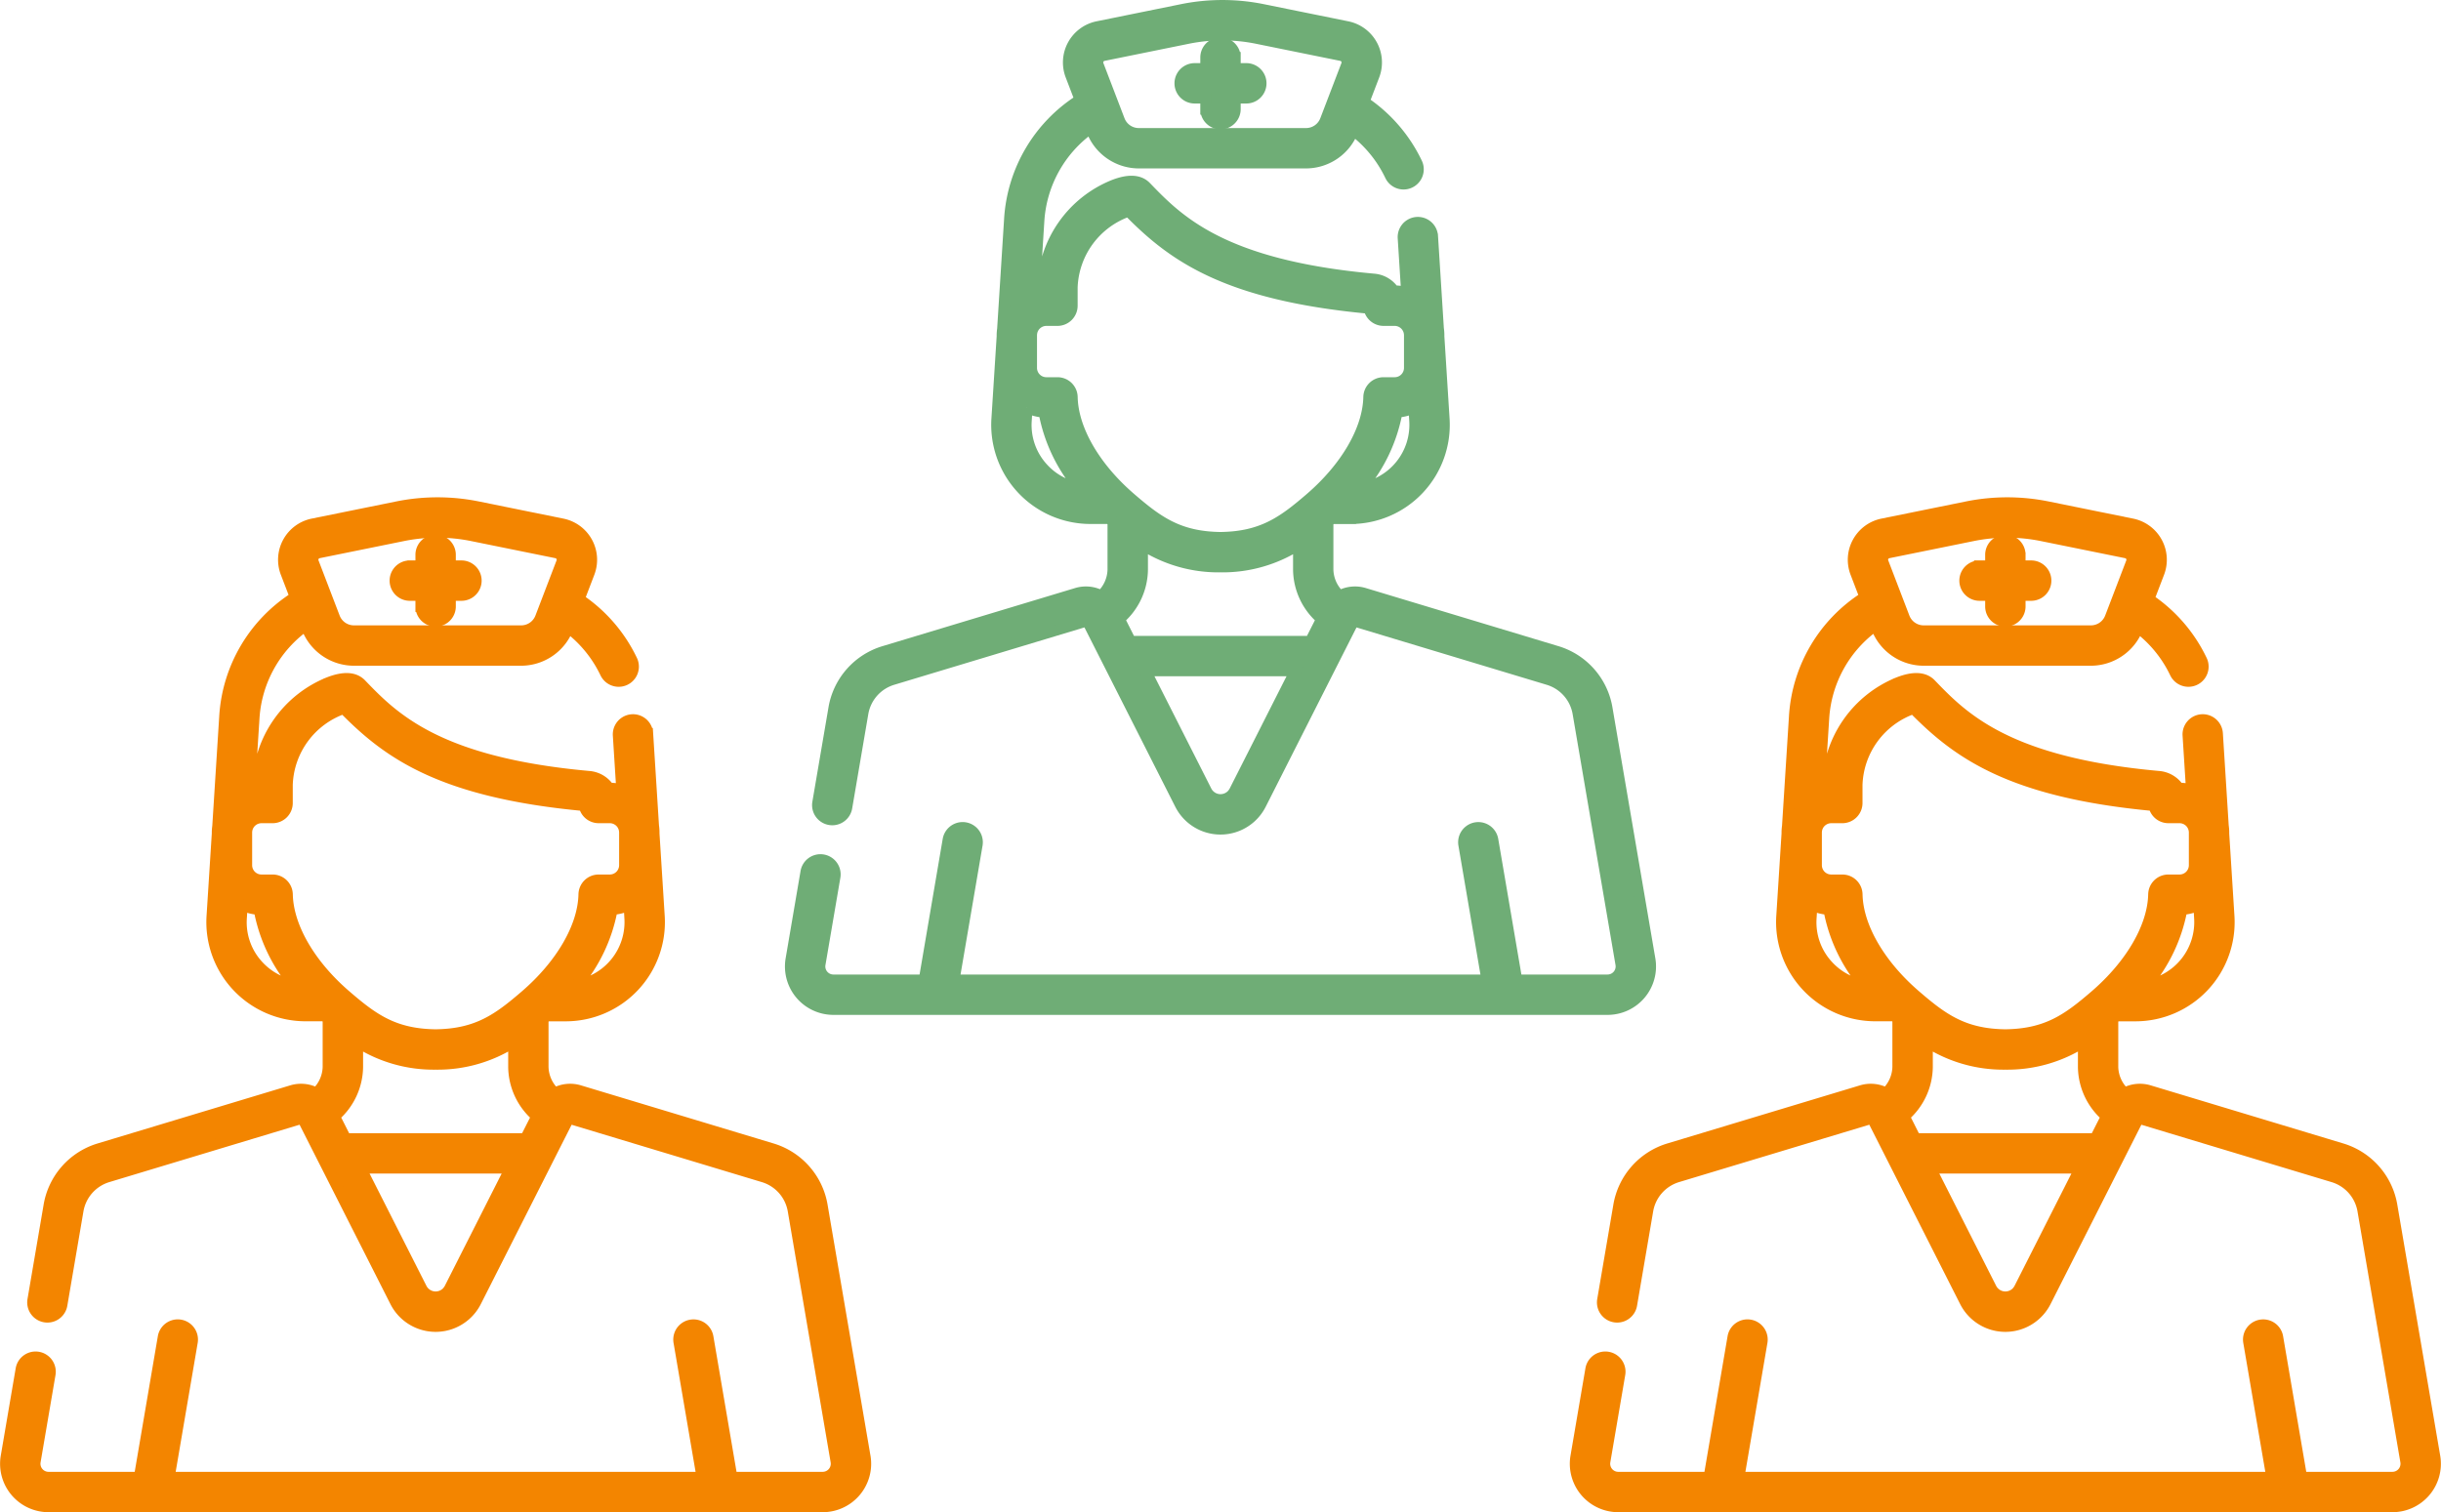 <svg xmlns="http://www.w3.org/2000/svg" width="220.816" height="136.836" viewBox="0 0 220.816 136.836"><defs><style>.a{fill:#f38500;stroke:#f38500;}.b{fill:#6fad76;stroke:#6fad76;}</style></defs><g transform="translate(-279.213 -6576.204)"><g transform="translate(242.985 6621.706)"><g transform="translate(71.973 3.375)"><path class="a" d="M241.355,21.362h-1.009v-1.01a1.326,1.326,0,0,0-2.653,0v1.01h-1.009a1.326,1.326,0,1,0,0,2.653h1.009v1.009a1.326,1.326,0,0,0,2.653,0V24.015h1.009a1.326,1.326,0,1,0,0-2.653Z" transform="translate(-235.357 -19.026)"/></g><g transform="translate(36.736 0)"><g transform="translate(0)"><path class="a" d="M114.479,86.3,110.6,63.6a6.5,6.5,0,0,0-4.557-5.16l-17.4-5.25a2.891,2.891,0,0,0-2.225.23,3.356,3.356,0,0,1-1.069-2.364V46.716l.135-.116.211-.185h1.7A8.475,8.475,0,0,0,95.859,37.4l-.472-7.462v-.112a4,4,0,0,0-.045-.6l-.529-8.357a1.326,1.326,0,1,0-2.647.167l.313,4.945a3.987,3.987,0,0,0-1.088-.152h-.074a2.4,2.4,0,0,0-1.8-1.068c-13.768-1.239-17.732-5.351-20.627-8.353-.6-.624-1.588-.672-2.933-.142a10.253,10.253,0,0,0-6.4,9.212c0,.007,0,.015,0,.022v.343a3.98,3.98,0,0,0-.767.139l.409-6.463a11.143,11.143,0,0,1,4.71-8.452l.1.262a4.553,4.553,0,0,0,4.228,2.909H83.378a4.553,4.553,0,0,0,4.228-2.909l.023-.061A11.183,11.183,0,0,1,91,15.391a1.326,1.326,0,0,0,2.393-1.145,13.824,13.824,0,0,0-4.781-5.531l.913-2.387A3.3,3.3,0,0,0,87.1,1.917L79.485.371a18.369,18.369,0,0,0-7.354,0L64.519,1.917A3.3,3.3,0,0,0,62.1,6.327l.843,2.2a13.776,13.776,0,0,0-6.385,10.825l-.629,9.929a3.988,3.988,0,0,0-.042.546v.112L55.412,37.4a8.475,8.475,0,0,0,8.458,9.011h1.7l.211.185.135.116v4.344a3.355,3.355,0,0,1-1.069,2.364,2.89,2.89,0,0,0-2.225-.23l-17.4,5.25a6.5,6.5,0,0,0-4.557,5.16l-1.456,8.525a1.326,1.326,0,1,0,2.615.447l1.456-8.525a3.865,3.865,0,0,1,2.709-3.067l17.4-5.25a.245.245,0,0,1,.289.124h0L71.989,72.27a4.083,4.083,0,0,0,7.292,0l8.308-16.414a.243.243,0,0,1,.289-.124l17.4,5.25a3.864,3.864,0,0,1,2.709,3.067l3.876,22.693a1.231,1.231,0,0,1-1.213,1.438h-8.217L100.267,75.49a1.326,1.326,0,0,0-2.615.447L99.743,88.18H51.527l2.091-12.244A1.326,1.326,0,0,0,51,75.49L48.836,88.181H40.619a1.231,1.231,0,0,1-1.213-1.438l1.349-7.9a1.326,1.326,0,0,0-2.615-.447l-1.349,7.9a3.883,3.883,0,0,0,3.828,4.537h70.032a3.883,3.883,0,0,0,3.828-4.536ZM64.611,4.838a.637.637,0,0,1,.437-.321L72.66,2.971a15.745,15.745,0,0,1,6.3,0L86.57,4.517h0a.645.645,0,0,1,.474.863l-1.916,5.006a1.885,1.885,0,0,1-1.75,1.2H68.239a1.885,1.885,0,0,1-1.75-1.2L64.573,5.38A.637.637,0,0,1,64.611,4.838Zm28.6,32.734A5.827,5.827,0,0,1,88.3,43.694,14.754,14.754,0,0,0,91.6,36.78a3.962,3.962,0,0,0,1.539-.4ZM59.625,41.925a5.766,5.766,0,0,1-1.566-4.353l.075-1.192a3.965,3.965,0,0,0,1.539.4,14.754,14.754,0,0,0,3.294,6.914A5.759,5.759,0,0,1,59.625,41.925ZM77.081,70.744l-.166.329a1.511,1.511,0,0,1-.079.133c-.009.014-.016.029-.025.042s-.036.045-.054.068a1.42,1.42,0,0,1-.211.222c-.016.013-.035.024-.052.037a1.436,1.436,0,0,1-2.138-.5L68.848,60.19H82.423Zm6.685-13.207H67.5L66.48,55.513a5.988,5.988,0,0,0,2.093-4.454V48.771a12.693,12.693,0,0,0,7.048,2.018h.029A12.7,12.7,0,0,0,82.7,48.771V51.06a5.987,5.987,0,0,0,2.093,4.454ZM83.754,44.59c-2.453,2.112-4.344,3.5-8.119,3.546-3.775-.046-5.666-1.434-8.119-3.546-3.256-2.8-5.238-6.228-5.3-9.159a1.326,1.326,0,0,0-1.326-1.3H59.88a1.345,1.345,0,0,1-1.343-1.343V29.831a1.341,1.341,0,0,1,.014-.182c0-.02.007-.041.009-.061a1.345,1.345,0,0,1,1.32-1.1h1.006a1.326,1.326,0,0,0,1.326-1.326V25.517A7.583,7.583,0,0,1,67.323,18.6c3.89,3.968,8.67,7.576,21.756,8.787a1.327,1.327,0,0,0,1.307,1.1h1.006a1.345,1.345,0,0,1,1.32,1.1c0,.021.006.041.009.061a1.335,1.335,0,0,1,.014.182v2.958a1.345,1.345,0,0,1-1.343,1.343h-1.01a1.326,1.326,0,0,0-1.326,1.3C88.992,38.362,87.011,41.786,83.754,44.59Z" transform="translate(-36.736 0)"/></g></g></g><g transform="translate(384.985 6621.706)"><g transform="translate(71.973 3.375)"><path class="a" d="M241.355,21.362h-1.009v-1.01a1.326,1.326,0,0,0-2.653,0v1.01h-1.009a1.326,1.326,0,1,0,0,2.653h1.009v1.009a1.326,1.326,0,0,0,2.653,0V24.015h1.009a1.326,1.326,0,1,0,0-2.653Z" transform="translate(-235.357 -19.026)"/></g><g transform="translate(36.736 0)"><g transform="translate(0)"><path class="a" d="M114.479,86.3,110.6,63.6a6.5,6.5,0,0,0-4.557-5.16l-17.4-5.25a2.891,2.891,0,0,0-2.225.23,3.356,3.356,0,0,1-1.069-2.364V46.716l.135-.116.211-.185h1.7A8.475,8.475,0,0,0,95.859,37.4l-.472-7.462v-.112a4,4,0,0,0-.045-.6l-.529-8.357a1.326,1.326,0,1,0-2.647.167l.313,4.945a3.987,3.987,0,0,0-1.088-.152h-.074a2.4,2.4,0,0,0-1.8-1.068c-13.768-1.239-17.732-5.351-20.627-8.353-.6-.624-1.588-.672-2.933-.142a10.253,10.253,0,0,0-6.4,9.212c0,.007,0,.015,0,.022v.343a3.98,3.98,0,0,0-.767.139l.409-6.463a11.143,11.143,0,0,1,4.71-8.452l.1.262a4.553,4.553,0,0,0,4.228,2.909H83.378a4.553,4.553,0,0,0,4.228-2.909l.023-.061A11.183,11.183,0,0,1,91,15.391a1.326,1.326,0,0,0,2.393-1.145,13.824,13.824,0,0,0-4.781-5.531l.913-2.387A3.3,3.3,0,0,0,87.1,1.917L79.485.371a18.369,18.369,0,0,0-7.354,0L64.519,1.917A3.3,3.3,0,0,0,62.1,6.327l.843,2.2a13.776,13.776,0,0,0-6.385,10.825l-.629,9.929a3.988,3.988,0,0,0-.042.546v.112L55.412,37.4a8.475,8.475,0,0,0,8.458,9.011h1.7l.211.185.135.116v4.344a3.355,3.355,0,0,1-1.069,2.364,2.89,2.89,0,0,0-2.225-.23l-17.4,5.25a6.5,6.5,0,0,0-4.557,5.16l-1.456,8.525a1.326,1.326,0,1,0,2.615.447l1.456-8.525a3.865,3.865,0,0,1,2.709-3.067l17.4-5.25a.245.245,0,0,1,.289.124h0L71.989,72.27a4.083,4.083,0,0,0,7.292,0l8.308-16.414a.243.243,0,0,1,.289-.124l17.4,5.25a3.864,3.864,0,0,1,2.709,3.067l3.876,22.693a1.231,1.231,0,0,1-1.213,1.438h-8.217L100.267,75.49a1.326,1.326,0,0,0-2.615.447L99.743,88.18H51.527l2.091-12.244A1.326,1.326,0,0,0,51,75.49L48.836,88.181H40.619a1.231,1.231,0,0,1-1.213-1.438l1.349-7.9a1.326,1.326,0,0,0-2.615-.447l-1.349,7.9a3.883,3.883,0,0,0,3.828,4.537h70.032a3.883,3.883,0,0,0,3.828-4.536ZM64.611,4.838a.637.637,0,0,1,.437-.321L72.66,2.971a15.745,15.745,0,0,1,6.3,0L86.57,4.517h0a.645.645,0,0,1,.474.863l-1.916,5.006a1.885,1.885,0,0,1-1.75,1.2H68.239a1.885,1.885,0,0,1-1.75-1.2L64.573,5.38A.637.637,0,0,1,64.611,4.838Zm28.6,32.734A5.827,5.827,0,0,1,88.3,43.694,14.754,14.754,0,0,0,91.6,36.78a3.962,3.962,0,0,0,1.539-.4ZM59.625,41.925a5.766,5.766,0,0,1-1.566-4.353l.075-1.192a3.965,3.965,0,0,0,1.539.4,14.754,14.754,0,0,0,3.294,6.914A5.759,5.759,0,0,1,59.625,41.925ZM77.081,70.744l-.166.329a1.511,1.511,0,0,1-.079.133c-.009.014-.016.029-.025.042s-.036.045-.054.068a1.42,1.42,0,0,1-.211.222c-.016.013-.035.024-.052.037a1.436,1.436,0,0,1-2.138-.5L68.848,60.19H82.423Zm6.685-13.207H67.5L66.48,55.513a5.988,5.988,0,0,0,2.093-4.454V48.771a12.693,12.693,0,0,0,7.048,2.018h.029A12.7,12.7,0,0,0,82.7,48.771V51.06a5.987,5.987,0,0,0,2.093,4.454ZM83.754,44.59c-2.453,2.112-4.344,3.5-8.119,3.546-3.775-.046-5.666-1.434-8.119-3.546-3.256-2.8-5.238-6.228-5.3-9.159a1.326,1.326,0,0,0-1.326-1.3H59.88a1.345,1.345,0,0,1-1.343-1.343V29.831a1.341,1.341,0,0,1,.014-.182c0-.02.007-.041.009-.061a1.345,1.345,0,0,1,1.32-1.1h1.006a1.326,1.326,0,0,0,1.326-1.326V25.517A7.583,7.583,0,0,1,67.323,18.6c3.89,3.968,8.67,7.576,21.756,8.787a1.327,1.327,0,0,0,1.307,1.1h1.006a1.345,1.345,0,0,1,1.32,1.1c0,.021.006.041.009.061a1.335,1.335,0,0,1,.014.182v2.958a1.345,1.345,0,0,1-1.343,1.343h-1.01a1.326,1.326,0,0,0-1.326,1.3C88.992,38.362,87.011,41.786,83.754,44.59Z" transform="translate(-36.736 0)"/></g></g></g><g transform="translate(313.985 6576.706)"><g transform="translate(71.973 3.375)"><path class="b" d="M241.355,21.362h-1.009v-1.01a1.326,1.326,0,0,0-2.653,0v1.01h-1.009a1.326,1.326,0,1,0,0,2.653h1.009v1.009a1.326,1.326,0,0,0,2.653,0V24.015h1.009a1.326,1.326,0,1,0,0-2.653Z" transform="translate(-235.357 -19.026)"/></g><g transform="translate(36.736 0)"><g transform="translate(0)"><path class="b" d="M114.479,86.3,110.6,63.6a6.5,6.5,0,0,0-4.557-5.16l-17.4-5.25a2.891,2.891,0,0,0-2.225.23,3.356,3.356,0,0,1-1.069-2.364V46.716l.135-.116.211-.185h1.7A8.475,8.475,0,0,0,95.859,37.4l-.472-7.462v-.112a4,4,0,0,0-.045-.6l-.529-8.357a1.326,1.326,0,1,0-2.647.167l.313,4.945a3.987,3.987,0,0,0-1.088-.152h-.074a2.4,2.4,0,0,0-1.8-1.068c-13.768-1.239-17.732-5.351-20.627-8.353-.6-.624-1.588-.672-2.933-.142a10.253,10.253,0,0,0-6.4,9.212c0,.007,0,.015,0,.022v.343a3.98,3.98,0,0,0-.767.139l.409-6.463a11.143,11.143,0,0,1,4.71-8.452l.1.262a4.553,4.553,0,0,0,4.228,2.909H83.378a4.553,4.553,0,0,0,4.228-2.909l.023-.061A11.183,11.183,0,0,1,91,15.391a1.326,1.326,0,0,0,2.393-1.145,13.824,13.824,0,0,0-4.781-5.531l.913-2.387A3.3,3.3,0,0,0,87.1,1.917L79.485.371a18.369,18.369,0,0,0-7.354,0L64.519,1.917A3.3,3.3,0,0,0,62.1,6.327l.843,2.2a13.776,13.776,0,0,0-6.385,10.825l-.629,9.929a3.988,3.988,0,0,0-.042.546v.112L55.412,37.4a8.475,8.475,0,0,0,8.458,9.011h1.7l.211.185.135.116v4.344a3.355,3.355,0,0,1-1.069,2.364,2.89,2.89,0,0,0-2.225-.23l-17.4,5.25a6.5,6.5,0,0,0-4.557,5.16l-1.456,8.525a1.326,1.326,0,1,0,2.615.447l1.456-8.525a3.865,3.865,0,0,1,2.709-3.067l17.4-5.25a.245.245,0,0,1,.289.124h0L71.989,72.27a4.083,4.083,0,0,0,7.292,0l8.308-16.414a.243.243,0,0,1,.289-.124l17.4,5.25a3.864,3.864,0,0,1,2.709,3.067l3.876,22.693a1.231,1.231,0,0,1-1.213,1.438h-8.217L100.267,75.49a1.326,1.326,0,0,0-2.615.447L99.743,88.18H51.527l2.091-12.244A1.326,1.326,0,0,0,51,75.49L48.836,88.181H40.619a1.231,1.231,0,0,1-1.213-1.438l1.349-7.9a1.326,1.326,0,0,0-2.615-.447l-1.349,7.9a3.883,3.883,0,0,0,3.828,4.537h70.032a3.883,3.883,0,0,0,3.828-4.536ZM64.611,4.838a.637.637,0,0,1,.437-.321L72.66,2.971a15.745,15.745,0,0,1,6.3,0L86.57,4.517h0a.645.645,0,0,1,.474.863l-1.916,5.006a1.885,1.885,0,0,1-1.75,1.2H68.239a1.885,1.885,0,0,1-1.75-1.2L64.573,5.38A.637.637,0,0,1,64.611,4.838Zm28.6,32.734A5.827,5.827,0,0,1,88.3,43.694,14.754,14.754,0,0,0,91.6,36.78a3.962,3.962,0,0,0,1.539-.4ZM59.625,41.925a5.766,5.766,0,0,1-1.566-4.353l.075-1.192a3.965,3.965,0,0,0,1.539.4,14.754,14.754,0,0,0,3.294,6.914A5.759,5.759,0,0,1,59.625,41.925ZM77.081,70.744l-.166.329a1.511,1.511,0,0,1-.079.133c-.009.014-.016.029-.025.042s-.036.045-.054.068a1.42,1.42,0,0,1-.211.222c-.016.013-.035.024-.052.037a1.436,1.436,0,0,1-2.138-.5L68.848,60.19H82.423Zm6.685-13.207H67.5L66.48,55.513a5.988,5.988,0,0,0,2.093-4.454V48.771a12.693,12.693,0,0,0,7.048,2.018h.029A12.7,12.7,0,0,0,82.7,48.771V51.06a5.987,5.987,0,0,0,2.093,4.454ZM83.754,44.59c-2.453,2.112-4.344,3.5-8.119,3.546-3.775-.046-5.666-1.434-8.119-3.546-3.256-2.8-5.238-6.228-5.3-9.159a1.326,1.326,0,0,0-1.326-1.3H59.88a1.345,1.345,0,0,1-1.343-1.343V29.831a1.341,1.341,0,0,1,.014-.182c0-.02.007-.041.009-.061a1.345,1.345,0,0,1,1.32-1.1h1.006a1.326,1.326,0,0,0,1.326-1.326V25.517A7.583,7.583,0,0,1,67.323,18.6c3.89,3.968,8.67,7.576,21.756,8.787a1.327,1.327,0,0,0,1.307,1.1h1.006a1.345,1.345,0,0,1,1.32,1.1c0,.021.006.041.009.061a1.335,1.335,0,0,1,.014.182v2.958a1.345,1.345,0,0,1-1.343,1.343h-1.01a1.326,1.326,0,0,0-1.326,1.3C88.992,38.362,87.011,41.786,83.754,44.59Z" transform="translate(-36.736 0)"/></g></g></g></g></svg>
